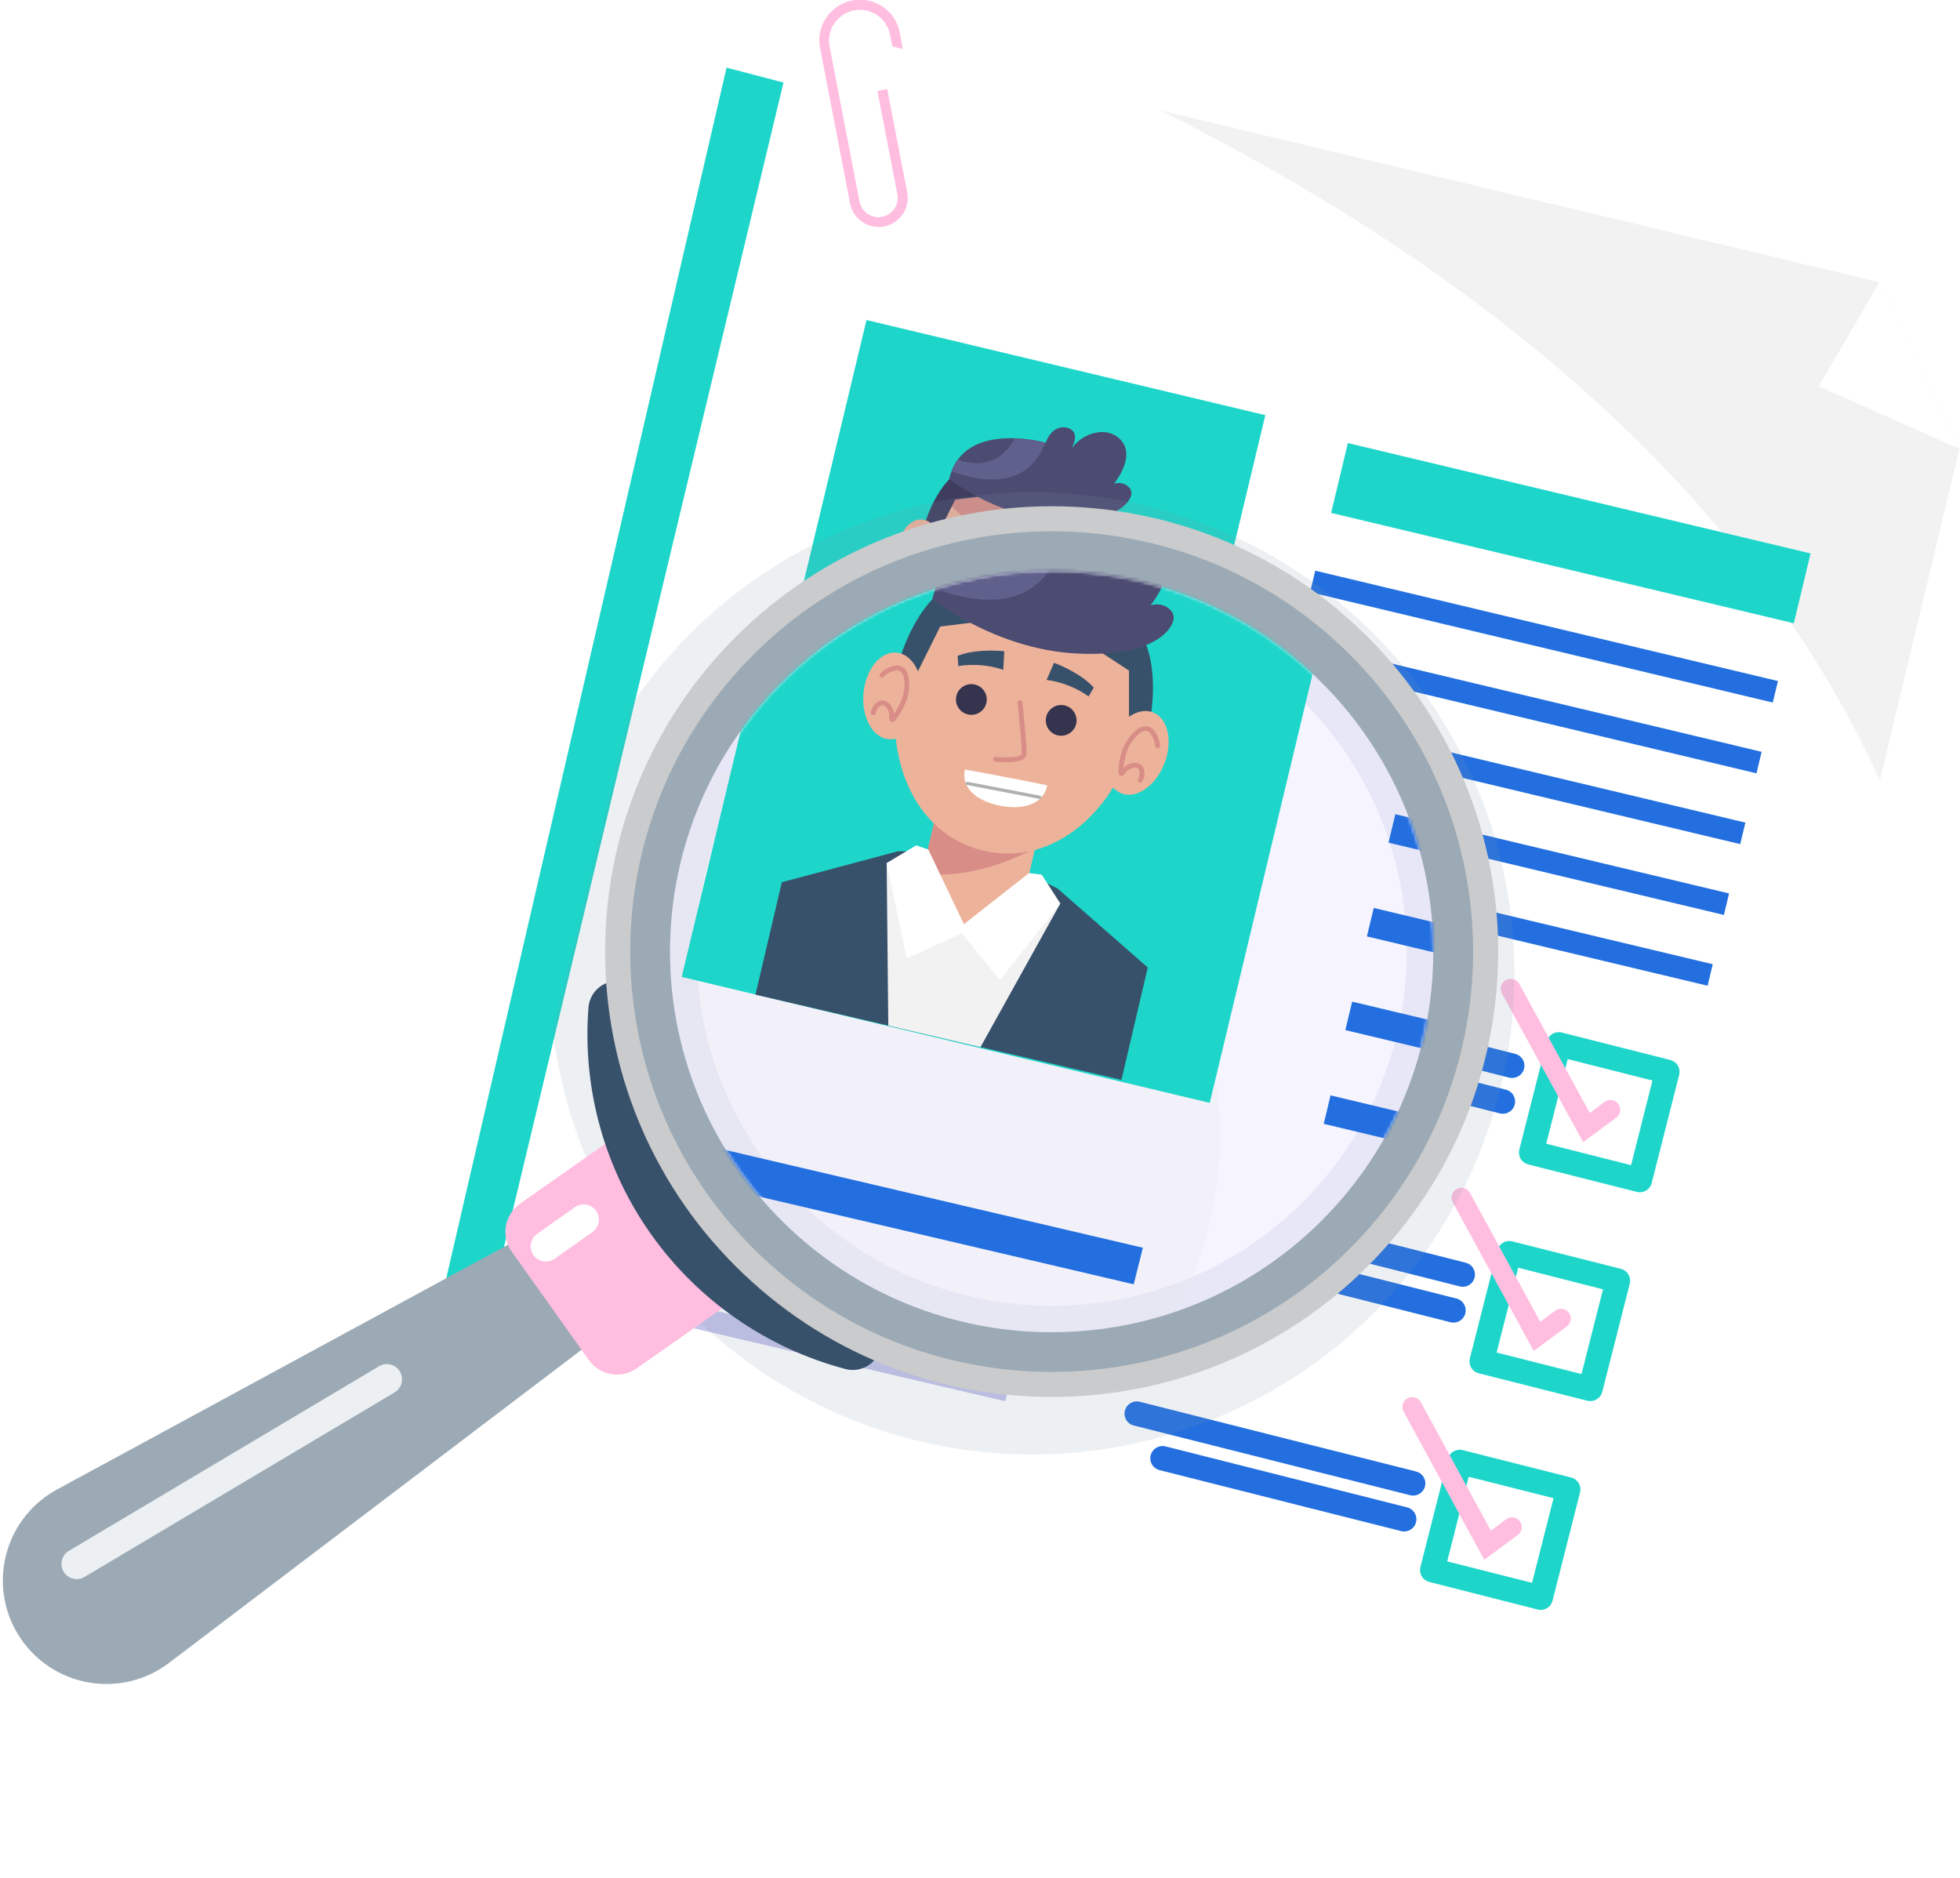 <svg width="644" height="617" viewBox="0 0 644 617" fill="none" xmlns="http://www.w3.org/2000/svg">
<g clip-path="url(#clip0_241_128)">
<path d="M134.971 470.256L238.723 22.222L589.607 114.021L473.538 530.418L134.971 470.256Z" fill="#1DD6C9"/>
<g filter="url(#filter0_d_241_128)">
<path d="M261.153 7.606L617.536 92.683L643.82 147.45L532.202 612.392L138.521 518.406L261.153 7.606Z" fill="white"/>
</g>
<path d="M617.536 92.683L643.82 147.45L617.681 256.357C570.612 152.885 473.619 82.44 381.382 36.308L617.536 92.683Z" fill="#F2F2F2"/>
<path d="M643.82 147.45L597.605 126.868L617.536 92.683L643.82 147.45Z" fill="white"/>
<path d="M284.705 105.134L415.752 136.386L380.747 282.341L249.7 251.089L284.705 105.134Z" fill="#1DD6C9"/>
<path d="M303.289 219.953L310.932 219.873L320.301 222.558L321.946 229.713L326.574 224.021L336.168 225.742L342.989 229.199L365.371 248.768L358.84 276.666L331.186 270.218L295.662 261.953L268.007 255.505L274.538 227.623L303.289 219.953Z" fill="#3E3D5E"/>
<path d="M323.847 268.513L300.965 263.191L300.578 222.863L321.492 227.735L321.944 229.713L323.218 228.137L343.648 232.897L323.847 268.513Z" fill="#E8E7F7"/>
<path d="M326.533 246.297L323.682 241.722C322.709 240.16 321.154 239.049 319.359 238.631C317.564 238.213 315.676 238.523 314.11 239.493L309.522 242.337L316.042 252.798L326.533 246.297Z" fill="#3E3D5E"/>
<path d="M305.95 264.349L317.253 247.674L319.979 267.613L305.95 264.349Z" fill="#3E3D5E"/>
<path d="M304.642 226.465C303.465 231.53 310.109 237.431 319.51 239.618C328.911 241.805 337.473 239.457 338.666 234.376C339.86 229.295 333.2 223.41 323.799 221.223C314.398 219.036 305.835 221.384 304.642 226.465Z" fill="#EDB29A"/>
<path d="M338.652 213.859L335.685 226.545C335.306 228.2 334.601 229.763 333.613 231.145C332.625 232.526 331.372 233.699 329.927 234.596C328.482 235.493 326.873 236.096 325.194 236.37C323.514 236.644 321.797 236.584 320.141 236.193C318.483 235.814 316.917 235.113 315.533 234.128C314.149 233.144 312.973 231.896 312.074 230.457C311.175 229.018 310.57 227.416 310.294 225.743C310.018 224.07 310.076 222.359 310.465 220.708L313.4 208.006L338.652 213.859Z" fill="#EDB29A"/>
<path d="M337.411 219.165C326.575 224.889 317.415 226.159 310.304 225.597C310.055 223.965 310.121 222.3 310.498 220.692L313.4 208.006L338.652 213.859L337.411 219.165Z" fill="#D88D87"/>
<path d="M303.948 175.267C299.111 196.171 307.254 215.788 324.588 219.824C341.923 223.86 358.032 209.806 362.902 188.983C367.772 168.16 357.79 156.133 340.456 152.097C323.121 148.061 308.818 154.364 303.948 175.267Z" fill="#EDB29A"/>
<path d="M309.238 162.404C316.139 151.968 327.427 149.122 340.456 152.161C351.953 154.83 360.193 161.021 363.031 170.958C335.747 187.07 318.235 173.66 309.238 162.404Z" fill="#D88D87"/>
<path d="M366.015 187.327C366.015 187.327 369.143 171.746 362.193 163.899L349.083 167.485L360.693 175.075V188.951L366.015 187.327Z" fill="#3E3D5E"/>
<path d="M303.642 172.807C303.642 172.807 307.754 157.451 317.478 153.512L327.637 162.5L313.85 164.108L307.658 176.538L303.642 172.807Z" fill="#3E3D5E"/>
<path d="M340.149 186.523C339.978 187.257 340.029 188.025 340.295 188.73C340.561 189.435 341.031 190.046 341.645 190.485C342.259 190.924 342.99 191.171 343.745 191.196C344.501 191.221 345.246 191.022 345.888 190.625C346.53 190.227 347.039 189.649 347.351 188.963C347.664 188.277 347.765 187.514 347.643 186.77C347.521 186.027 347.18 185.336 346.664 184.786C346.149 184.235 345.481 183.849 344.745 183.677C344.256 183.563 343.749 183.546 343.253 183.627C342.757 183.708 342.282 183.886 341.855 184.15C341.429 184.414 341.058 184.76 340.765 185.167C340.473 185.575 340.263 186.035 340.149 186.523Z" fill="#34344F"/>
<path d="M317.866 181.41C317.695 182.144 317.746 182.912 318.012 183.617C318.278 184.322 318.748 184.932 319.362 185.371C319.976 185.81 320.707 186.058 321.462 186.083C322.217 186.107 322.963 185.909 323.605 185.511C324.247 185.114 324.756 184.535 325.068 183.849C325.381 183.163 325.482 182.4 325.36 181.657C325.237 180.913 324.897 180.223 324.381 179.672C323.865 179.122 323.198 178.736 322.462 178.564C321.973 178.449 321.466 178.432 320.97 178.513C320.474 178.594 319.999 178.772 319.572 179.036C319.145 179.301 318.775 179.646 318.482 180.054C318.19 180.461 317.98 180.922 317.866 181.41Z" fill="#34344F"/>
<path d="M331.572 179.883L332.233 189.997L338.184 190.945C338.184 190.945 336.861 196.589 331.508 196.589L335.136 192.505L329.782 192.103L331.572 179.883Z" fill="#D88D87"/>
<path d="M309.303 181.699C308.884 187.649 305.304 192.328 301.24 192.167C297.177 192.007 294.322 187.054 294.79 181.105C295.258 175.155 298.773 170.476 302.772 170.653C306.771 170.83 309.706 175.75 309.303 181.699Z" fill="#EDB29A"/>
<path d="M305.11 181.329C305.686 181.37 306.241 181.559 306.722 181.876C306.722 181.78 306.722 181.683 306.722 181.587C306.98 177.663 305.11 174.383 302.417 174.287C299.724 174.19 297.402 177.261 297.128 181.185C296.954 182.439 297.103 183.717 297.56 184.898C298.017 186.079 298.767 187.125 299.74 187.938C300.224 184.16 302.53 181.217 305.11 181.329Z" fill="#D88D87"/>
<path d="M356.098 192.585C353.824 198.101 354.953 203.841 358.613 205.449C362.274 207.057 367.095 203.841 369.369 198.406C371.642 192.971 370.514 187.15 366.853 185.542C363.193 183.934 358.371 187.086 356.098 192.585Z" fill="#EDB29A"/>
<path d="M360.017 194.113C359.46 193.867 358.847 193.778 358.243 193.856C358.243 193.856 358.243 193.679 358.356 193.582C359.855 189.948 363.032 187.858 365.451 188.935C367.87 190.013 368.676 193.759 367.063 197.457C366.661 198.646 365.961 199.713 365.03 200.557C364.099 201.401 362.967 201.995 361.742 202.281C363.145 198.808 362.387 195.158 360.017 194.113Z" fill="#D88D87"/>
<path d="M320.639 197.232C326.691 199.907 333.278 201.161 339.893 200.899C338.854 202.992 337.139 204.675 335.024 205.679C332.91 206.682 330.518 206.947 328.234 206.43C326.032 206.148 324.021 205.04 322.61 203.331C321.199 201.622 320.494 199.441 320.639 197.232Z" fill="#34344F"/>
<path d="M337.958 203.568L337.668 202.362L338.684 200.931C332.767 200.981 326.9 199.85 321.43 197.602L322.123 199.87L321.22 200.979C321.793 202.43 322.746 203.702 323.98 204.661C325.214 205.619 326.683 206.23 328.234 206.43C329.964 206.859 331.777 206.82 333.486 206.317C335.196 205.814 336.739 204.865 337.958 203.568Z" fill="#FBF2EB"/>
<path d="M321.751 200.32C323.831 201.685 326.178 202.595 328.637 202.989C333.99 204.13 336.699 203.294 337.764 202.78L337.667 202.362C330.669 204.114 322.122 199.869 322.122 199.869L321.751 200.32Z" fill="#DACEEA"/>
<path d="M350.679 181.523C347.59 179.336 344.015 177.929 340.262 177.422L342.1 173.177C342.1 173.177 348.55 175.509 351.969 179.32L350.679 181.523Z" fill="#3E3D5E"/>
<path d="M318.349 173.981C322.09 173.389 325.919 173.709 329.508 174.914L329.75 170.299C329.75 170.299 322.929 169.543 318.172 171.441L318.349 173.981Z" fill="#3E3D5E"/>
<path d="M311.897 157.355C311.897 157.355 327.507 169.817 347.583 170.862C367.658 171.907 371.851 164.269 371.77 161.954C371.69 159.638 368.545 158.014 365.998 158.931C365.998 158.931 372.964 150.601 368.69 145.054C364.417 139.507 355.565 141.935 351.823 147.739C351.823 147.739 354.855 142.996 351.985 141.131C349.114 139.265 345.212 140.729 343.583 145.456C343.616 145.456 316.413 137.706 311.897 157.355Z" fill="#4C4C72"/>
<path d="M312.656 154.814C333.426 162.372 340.827 152.467 343.439 145.408C340.177 144.585 336.837 144.106 333.474 143.977C330.701 149.058 325.153 154.621 314.688 151.02C313.84 152.186 313.156 153.463 312.656 154.814Z" fill="#60608C"/>
<path d="M300.578 222.863L307.867 218.474L310.882 219.519L319.735 238.026L335.892 225.34L339.053 225.742L343.648 232.897L328.7 251.903L319.203 240.294L305.545 246.5L300.578 222.863Z" fill="#F6F4FF"/>
<path d="M442.872 145.556L594.902 181.812L589.4 204.754L437.37 168.497L442.872 145.556Z" fill="#1DD6C9"/>
<path d="M432.151 187.476L584.182 223.732L582.486 230.801L430.456 194.545L432.151 187.476Z" fill="#236FE0"/>
<path d="M426.794 210.729L578.824 246.985L577.129 254.054L425.098 217.798L426.794 210.729Z" fill="#236FE0"/>
<path d="M421.452 233.982L573.482 270.239L571.787 277.307L419.757 241.051L421.452 233.982Z" fill="#236FE0"/>
<path d="M416.091 257.251L568.121 293.507L566.426 300.576L414.395 264.32L416.091 257.251Z" fill="#236FE0"/>
<path d="M410.733 280.504L562.764 316.76L561.068 323.829L409.038 287.572L410.733 280.504Z" fill="#236FE0"/>
<path d="M237.901 288.741L364.129 318.312L358.63 341.241L232.402 311.687L237.901 288.741Z" fill="#AEAED6"/>
<path d="M227.192 330.693L353.42 360.247L351.743 367.306L225.499 337.752L227.192 330.693Z" fill="#C4C4E8"/>
<path d="M221.84 353.944L348.084 383.498L346.391 390.573L220.147 361.003L221.84 353.944Z" fill="#C4C4E8"/>
<path d="M216.486 377.195L342.73 406.765L341.021 413.824L214.793 384.27L216.486 377.195Z" fill="#C4C4E8"/>
<path d="M211.131 400.462L337.375 430.017L335.682 437.076L209.438 407.521L211.131 400.462Z" fill="#C4C4E8"/>
<path d="M205.777 423.713L332.021 453.268L330.328 460.343L204.084 430.788L205.777 423.713Z" fill="#C4C4E8"/>
<path d="M512.138 343.043L547.84 352.064L538.793 387.665L503.091 378.643L512.138 343.043Z" fill="white"/>
<path d="M538.797 391.683C539.694 391.681 540.565 391.382 541.272 390.831C541.978 390.281 542.481 389.511 542.7 388.644L551.746 353.044C551.991 352.018 551.822 350.939 551.276 350.036C550.73 349.134 549.851 348.482 548.827 348.22L513.142 339.199C512.101 338.94 511 339.102 510.078 339.649C509.624 339.918 509.228 340.274 508.913 340.696C508.597 341.118 508.369 341.599 508.24 342.109L499.194 377.71C498.949 378.735 499.118 379.815 499.664 380.717C500.21 381.619 501.089 382.271 502.113 382.534L537.814 391.554C538.135 391.636 538.466 391.68 538.797 391.683ZM542.942 354.973L535.927 382.775L508.047 375.732L515.11 347.93L542.942 354.973Z" fill="#1DD6C9"/>
<path d="M496.822 354.121C497.812 354.13 498.771 353.776 499.515 353.125C500.26 352.475 500.739 351.574 500.86 350.595C500.982 349.615 500.738 348.625 500.174 347.814C499.611 347.002 498.768 346.426 497.806 346.194L406.924 323.296C406.402 323.136 405.853 323.084 405.31 323.141C404.767 323.199 404.241 323.367 403.765 323.634C403.288 323.9 402.871 324.261 402.539 324.693C402.207 325.125 401.966 325.621 401.832 326.148C401.697 326.676 401.672 327.226 401.756 327.764C401.841 328.302 402.035 328.817 402.326 329.278C402.617 329.74 402.999 330.137 403.448 330.446C403.897 330.756 404.405 330.971 404.941 331.079L495.758 353.992C496.106 354.08 496.463 354.123 496.822 354.121Z" fill="#236FE0"/>
<path d="M493.824 365.891C494.803 365.885 495.746 365.523 496.477 364.875C497.208 364.226 497.677 363.334 497.797 362.366C497.918 361.398 497.681 360.419 497.131 359.612C496.581 358.805 495.755 358.225 494.808 357.98L415.456 337.961C414.419 337.701 413.321 337.862 412.403 338.41C411.485 338.957 410.823 339.845 410.562 340.88C410.301 341.914 410.463 343.009 411.012 343.924C411.561 344.839 412.452 345.5 413.489 345.76L492.825 365.779C493.152 365.855 493.488 365.893 493.824 365.891Z" fill="#236FE0"/>
<path d="M520.171 375.201L531.056 367.162C531.396 366.909 531.682 366.593 531.899 366.23C532.117 365.867 532.26 365.465 532.321 365.047C532.383 364.629 532.361 364.203 532.257 363.793C532.154 363.384 531.97 362.998 531.717 362.659C531.464 362.32 531.146 362.035 530.782 361.818C530.419 361.601 530.016 361.458 529.596 361.397C529.177 361.336 528.75 361.358 528.339 361.461C527.928 361.565 527.542 361.748 527.202 362L522.364 365.65L499.176 323.2C498.964 322.829 498.682 322.504 498.344 322.243C498.006 321.981 497.62 321.788 497.207 321.676C496.795 321.563 496.364 321.532 495.939 321.585C495.515 321.639 495.105 321.775 494.734 321.986C494.362 322.197 494.036 322.479 493.773 322.816C493.511 323.153 493.318 323.538 493.205 323.95C493.092 324.361 493.061 324.79 493.115 325.214C493.168 325.637 493.304 326.045 493.516 326.416L520.171 375.201Z" fill="#FFBDE0"/>
<path d="M495.914 411.653L531.615 420.674L522.568 456.275L486.867 447.253L495.914 411.653Z" fill="white"/>
<path d="M522.559 460.278C523.454 460.278 524.323 459.98 525.029 459.433C525.736 458.886 526.24 458.12 526.461 457.256L535.508 421.655C535.752 420.63 535.583 419.55 535.038 418.648C534.492 417.746 533.612 417.094 532.589 416.831L496.888 407.811C495.852 407.553 494.756 407.714 493.84 408.261C492.924 408.809 492.259 409.691 491.986 410.721L482.94 446.321C482.695 447.346 482.864 448.426 483.41 449.328C483.955 450.231 484.835 450.883 485.858 451.145L521.559 460.166C521.887 460.243 522.223 460.281 522.559 460.278ZM526.703 423.569L519.641 451.386L491.744 444.327L498.839 416.462L526.703 423.569Z" fill="#1DD6C9"/>
<path d="M480.568 422.733C481.558 422.742 482.517 422.387 483.261 421.737C484.006 421.087 484.485 420.186 484.606 419.207C484.728 418.227 484.484 417.237 483.92 416.425C483.357 415.614 482.514 415.037 481.552 414.805L390.799 391.892C389.762 391.63 388.663 391.789 387.744 392.335C386.824 392.881 386.16 393.768 385.897 394.802C385.634 395.837 385.794 396.933 386.341 397.849C386.889 398.766 387.779 399.428 388.816 399.691L479.633 422.604C479.939 422.683 480.253 422.726 480.568 422.733Z" fill="#236FE0"/>
<path d="M477.586 434.503C478.565 434.496 479.507 434.135 480.238 433.486C480.969 432.838 481.439 431.946 481.559 430.978C481.68 430.009 481.443 429.031 480.893 428.224C480.343 427.417 479.517 426.837 478.57 426.592L399.218 406.573C398.696 406.413 398.146 406.36 397.603 406.418C397.06 406.476 396.534 406.643 396.058 406.91C395.582 407.177 395.165 407.537 394.833 407.969C394.5 408.402 394.26 408.897 394.125 409.425C393.991 409.953 393.965 410.502 394.05 411.04C394.135 411.578 394.329 412.094 394.619 412.555C394.91 413.016 395.292 413.413 395.741 413.723C396.191 414.032 396.699 414.247 397.234 414.355L476.586 434.374C476.912 434.465 477.248 434.508 477.586 434.503Z" fill="#236FE0"/>
<path d="M503.933 443.797L514.802 435.757C515.142 435.505 515.428 435.188 515.646 434.825C515.863 434.463 516.006 434.061 516.068 433.642C516.129 433.224 516.107 432.798 516.003 432.389C515.9 431.979 515.716 431.594 515.463 431.255C515.21 430.916 514.892 430.63 514.529 430.413C514.165 430.197 513.762 430.054 513.342 429.993C512.923 429.932 512.496 429.953 512.085 430.057C511.674 430.16 511.288 430.343 510.948 430.596L506.11 434.246L483.003 391.892C482.801 391.52 482.527 391.192 482.198 390.926C481.868 390.66 481.489 390.461 481.083 390.341C480.676 390.22 480.25 390.181 479.828 390.225C479.407 390.269 478.998 390.396 478.625 390.598C478.252 390.799 477.923 391.072 477.656 391.401C477.389 391.729 477.19 392.107 477.069 392.512C476.949 392.918 476.909 393.343 476.954 393.763C476.998 394.184 477.125 394.592 477.327 394.963L503.933 443.797Z" fill="#FFBDE0"/>
<path d="M479.67 480.263L515.371 489.284L506.324 524.885L470.622 515.863L479.67 480.263Z" fill="white"/>
<path d="M506.305 528.89C507.195 528.871 508.053 528.557 508.745 527.998C509.437 527.439 509.923 526.667 510.127 525.803L519.173 490.219C519.418 489.196 519.251 488.118 518.709 487.216C518.166 486.314 517.291 485.66 516.27 485.395L480.569 476.374C479.541 476.121 478.454 476.286 477.547 476.832C476.64 477.377 475.987 478.259 475.731 479.284L466.685 514.869C466.441 515.894 466.609 516.974 467.155 517.876C467.701 518.778 468.58 519.43 469.604 519.693L505.289 528.761C505.619 528.855 505.962 528.898 506.305 528.89ZM510.449 492.18L503.386 519.982L475.506 512.939L482.569 485.137L510.449 492.18Z" fill="#1DD6C9"/>
<path d="M464.332 491.328C465.311 491.321 466.253 490.96 466.984 490.311C467.715 489.663 468.185 488.771 468.305 487.803C468.426 486.835 468.189 485.856 467.639 485.049C467.089 484.242 466.263 483.662 465.316 483.417L374.499 460.504C373.985 460.375 373.451 460.348 372.927 460.425C372.404 460.502 371.9 460.681 371.446 460.952C370.991 461.223 370.595 461.581 370.279 462.004C369.963 462.428 369.734 462.91 369.605 463.422C369.476 463.934 369.449 464.466 369.526 464.989C369.603 465.511 369.783 466.013 370.054 466.466C370.326 466.92 370.685 467.315 371.11 467.63C371.535 467.945 372.018 468.173 372.531 468.302L463.365 491.216C463.682 491.289 464.007 491.327 464.332 491.328Z" fill="#236FE0"/>
<path d="M461.332 503.115C462.322 503.124 463.28 502.769 464.025 502.119C464.77 501.469 465.248 500.568 465.37 499.589C465.491 498.609 465.247 497.619 464.684 496.807C464.121 495.996 463.278 495.419 462.316 495.187L382.98 475.168C381.943 474.906 380.843 475.065 379.924 475.611C379.005 476.157 378.341 477.045 378.078 478.079C377.815 479.113 377.974 480.209 378.522 481.126C379.069 482.042 379.959 482.705 380.996 482.967L460.348 502.986C460.67 503.068 461 503.112 461.332 503.115Z" fill="#236FE0"/>
<path d="M487.68 512.409L498.564 504.369C498.93 504.127 499.241 503.813 499.481 503.447C499.72 503.081 499.882 502.67 499.957 502.239C500.031 501.808 500.017 501.367 499.915 500.942C499.813 500.516 499.625 500.117 499.363 499.766C499.1 499.416 498.769 499.123 498.389 498.905C498.01 498.686 497.589 498.547 497.154 498.497C496.718 498.446 496.277 498.484 495.857 498.609C495.437 498.734 495.047 498.943 494.711 499.223L489.873 502.873L466.766 460.52C466.336 459.811 465.65 459.294 464.848 459.077C464.047 458.861 463.192 458.961 462.463 459.356C461.733 459.752 461.185 460.413 460.932 461.202C460.68 461.991 460.742 462.847 461.106 463.591L487.68 512.409Z" fill="#FFBDE0"/>
<path d="M271.472 5.837C272.94 3.635 275.035 1.92 277.486 0.912C279.938 -0.096 282.636 -0.351 285.234 0.179C287.832 0.71 290.212 2.001 292.069 3.888C293.927 5.776 295.177 8.173 295.66 10.773L296.627 16.08L293.193 15.259L292.435 11.384C291.926 8.763 290.395 6.45 288.178 4.952C285.961 3.461 283.242 2.906 280.615 3.41C277.989 3.913 275.67 5.433 274.165 7.638C273.409 8.729 272.878 9.959 272.601 11.256C272.324 12.553 272.308 13.892 272.552 15.195L278.793 47.467L282.421 66.232C282.741 67.875 283.702 69.325 285.093 70.262C286.483 71.2 288.19 71.549 289.839 71.233C291.487 70.913 292.94 69.955 293.88 68.569C294.821 67.182 295.171 65.48 294.854 63.836L288.291 29.876L291.516 29.265L298.079 63.241C298.556 65.723 298.026 68.292 296.605 70.385C295.184 72.477 292.988 73.921 290.5 74.4C289.904 74.51 289.299 74.563 288.694 74.561C286.475 74.558 284.326 73.786 282.615 72.378C280.903 70.971 279.735 69.014 279.309 66.843L275.358 46.325L269.456 15.774C269.116 14.067 269.119 12.31 269.465 10.604C269.811 8.898 270.494 7.278 271.472 5.837Z" fill="#FFBDE0"/>
<g style="mix-blend-mode:multiply" opacity="0.14">
<path d="M430.758 448.749C408.343 464.573 382.191 474.322 354.863 477.042C327.535 479.762 299.967 475.359 274.858 464.265C249.749 453.17 227.959 435.765 211.621 413.751C195.284 391.738 184.958 365.872 181.655 338.685L207.327 231.82C220.263 212.553 237.29 196.36 257.202 184.387C277.115 172.415 299.424 164.956 322.549 162.541C345.675 160.125 369.05 162.811 391.018 170.408C412.986 178.006 433.009 190.328 449.669 206.503C466.328 222.678 479.216 242.309 487.419 264.004C495.621 285.7 498.938 308.929 497.133 332.045C495.328 355.161 488.447 377.598 476.976 397.766C465.506 417.935 449.727 435.34 430.758 448.749Z" fill="#7991A5"/>
</g>
<path d="M189.28 396.788L18.732 489.32C10.798 493.624 4.901 500.901 2.337 509.55C-0.226 518.199 0.754 527.511 5.063 535.437C9.372 543.364 16.656 549.256 25.313 551.817C33.97 554.378 43.291 553.398 51.225 549.094C52.726 548.261 54.167 547.324 55.537 546.291L210.087 428.992C213.97 426.07 216.601 421.786 217.452 417.004C218.302 412.222 217.308 407.295 214.67 403.215C212.032 399.135 207.946 396.204 203.233 395.011C198.52 393.819 193.53 394.453 189.266 396.787L189.28 396.788Z" fill="#9CAAB5"/>
<path d="M127.096 453.131L25.197 513.764" stroke="#ECF0F2" stroke-width="10" stroke-miterlimit="10" stroke-linecap="round"/>
<path d="M251.946 419.516L209.181 449.553C206.749 451.252 203.742 451.926 200.814 451.429C197.887 450.933 195.273 449.305 193.54 446.9L168.094 411.107C166.393 408.679 165.719 405.68 166.22 402.76C166.721 399.84 168.357 397.235 170.771 395.51L213.535 365.457C215.97 363.76 218.978 363.088 221.906 363.588C224.834 364.088 227.446 365.718 229.177 368.126L254.622 403.919C256.324 406.347 256.998 409.346 256.496 412.266C255.995 415.186 254.36 417.791 251.946 419.516Z" fill="#FFBDE0"/>
<path d="M289.516 442.189C289.299 443.481 288.815 444.714 288.093 445.808C287.372 446.903 286.429 447.836 285.326 448.547C284.223 449.258 282.984 449.732 281.686 449.938C280.389 450.145 279.063 450.08 277.793 449.747C252.002 442.923 229.428 427.297 214 405.587C198.572 383.878 191.269 357.46 193.361 330.934C193.467 329.63 193.845 328.361 194.47 327.21C195.095 326.059 195.954 325.05 196.992 324.249C198.03 323.447 199.224 322.869 200.497 322.553C201.771 322.237 203.097 322.189 204.391 322.412L306.947 339.842L289.516 442.189Z" fill="#38516B"/>
<path d="M238.206 377.677C237.505 376.696 236.443 376.031 235.252 375.829C234.061 375.627 232.839 375.905 231.852 376.6L218.597 385.958C220.806 389.785 223.209 393.548 225.821 397.214C228.434 400.88 231.272 404.482 234.19 407.875L247.445 398.533C248.43 397.834 249.096 396.775 249.299 395.588C249.501 394.4 249.223 393.181 248.526 392.197L238.206 377.677Z" fill="#706E6E"/>
<path d="M241.798 416.072C184.499 358.935 184.499 266.298 241.798 209.161C299.097 152.024 391.997 152.024 449.296 209.161C506.595 266.298 506.595 358.935 449.296 416.072C391.997 473.209 299.097 473.209 241.798 416.072Z" fill="#CACBCC"/>
<path d="M247.636 410.251C193.561 356.329 193.561 268.904 247.636 214.982C301.711 161.06 389.383 161.06 443.458 214.982C497.533 268.904 497.533 356.329 443.458 410.251C389.383 464.172 301.711 464.172 247.636 410.251Z" fill="#9CAAB5"/>
<path d="M256.881 401.029C207.914 352.2 207.914 273.033 256.881 224.203C305.849 175.374 385.241 175.374 434.209 224.203C483.177 273.033 483.177 352.2 434.209 401.03C385.241 449.859 305.849 449.859 256.881 401.029Z" fill="#E8E7F7"/>
<path d="M263.041 394.889C217.473 349.451 217.473 275.781 263.041 230.343C308.608 184.905 382.487 184.905 428.054 230.343C473.621 275.781 473.621 349.451 428.054 394.889C382.487 440.328 308.608 440.328 263.041 394.889Z" fill="#F6F4FF"/>
<g style="mix-blend-mode:color-dodge" opacity="0.2">
<path d="M399.119 393.693C396.916 406.64 392.677 419.16 386.557 430.789C362.806 438.977 337.135 439.862 312.873 433.328C288.612 426.794 266.878 413.143 250.49 394.144C234.101 375.146 223.815 351.676 220.963 326.778C218.111 301.88 222.826 276.702 234.497 254.508C255.081 247.412 277.164 245.784 298.572 249.783C319.979 253.783 339.974 263.273 356.586 277.318C373.198 291.364 385.857 309.481 393.314 329.886C400.772 350.292 402.773 372.282 399.119 393.693Z" fill="#E0E5E8"/>
</g>
<path d="M191.781 400.655L179.365 409.435" stroke="white" stroke-width="10" stroke-linecap="round" stroke-linejoin="round"/>
<g style="mix-blend-mode:color-dodge" opacity="0.62">
<path d="M285.888 231.82C288.371 241.467 307.383 244.973 328.362 239.602C349.341 234.232 364.305 222.075 361.773 212.412C359.242 202.748 340.279 199.258 319.316 204.629C298.353 210 283.405 222.156 285.888 231.82Z" fill="#E0E5E8"/>
</g>
<mask id="mask0_241_128" style="mask-type:luminance" maskUnits="userSpaceOnUse" x="220" y="187" width="251" height="251">
<path d="M256.881 401.029C207.914 352.2 207.914 273.032 256.881 224.203C305.849 175.374 385.241 175.374 434.209 224.203C483.177 273.032 483.177 352.2 434.209 401.029C385.241 449.858 305.849 449.858 256.881 401.029Z" fill="white"/>
</mask>
<g mask="url(#mask0_241_128)">
<path d="M270.343 127.671L443.844 169.047L397.493 362.309L223.992 320.932L270.343 127.671Z" fill="#1DD6C9"/>
<path d="M294.949 279.672L305.059 279.56L317.476 283.129L319.637 292.584L325.78 285.059L338.487 287.342L347.517 291.909L377.123 317.829L368.48 354.764L331.876 346.226L284.838 335.276L248.218 326.753L256.877 289.835L294.949 279.672Z" fill="#38516B"/>
<path d="M322.169 343.975L291.87 336.916L291.338 283.531L319.041 289.979L319.637 292.584L321.331 290.51L348.389 296.813L322.169 343.975Z" fill="#F2F2F2"/>
<path d="M316.41 305.722C303.974 302.827 295.167 295.033 296.74 288.314C298.314 281.594 309.67 278.494 322.107 281.389C334.543 284.284 343.35 292.078 341.777 298.797C340.204 305.517 328.847 308.617 316.41 305.722Z" fill="#EDB29A"/>
<path d="M341.762 271.616L337.827 288.419C336.795 292.828 334.05 296.648 330.195 299.039C326.339 301.431 321.69 302.197 317.268 301.171C312.846 300.142 309.015 297.404 306.617 293.56C304.22 289.715 303.451 285.079 304.48 280.669L308.415 263.866L341.762 271.616Z" fill="#EDB29A"/>
<path d="M340.117 278.627C325.782 286.217 313.655 287.889 304.238 287.133C303.905 284.994 303.988 282.81 304.48 280.701L308.415 263.898L341.762 271.649L340.117 278.627Z" fill="#D88D87"/>
<path d="M295.821 220.483C289.371 248.044 300.191 274.141 323.234 279.495C346.277 284.85 367.498 266.23 373.948 238.653C380.398 211.077 367.191 195.238 344.229 189.803C321.267 184.369 302.271 192.955 295.821 220.483Z" fill="#EDB29A"/>
<path d="M377.898 236.483C377.898 236.483 382.059 215.853 372.851 205.465L355.484 210.192L370.948 220.29V238.669L377.898 236.483Z" fill="#38516B"/>
<path d="M295.417 217.252C295.417 217.252 300.851 196.911 313.719 191.669L327.184 203.584L308.93 205.819L300.738 222.285L295.417 217.252Z" fill="#38516B"/>
<path d="M343.744 235.502C343.515 236.474 343.58 237.492 343.932 238.428C344.283 239.363 344.905 240.174 345.719 240.756C346.532 241.339 347.501 241.668 348.502 241.702C349.503 241.736 350.492 241.473 351.343 240.946C352.194 240.419 352.87 239.652 353.284 238.743C353.698 237.833 353.832 236.821 353.669 235.836C353.506 234.85 353.054 233.935 352.369 233.205C351.685 232.476 350.799 231.966 349.823 231.739C348.517 231.435 347.143 231.661 346.003 232.366C344.863 233.072 344.051 234.199 343.744 235.502Z" fill="#34344F"/>
<path d="M314.234 228.636C314.005 229.608 314.07 230.627 314.422 231.562C314.773 232.497 315.395 233.308 316.209 233.891C317.023 234.474 317.991 234.803 318.992 234.836C319.994 234.87 320.982 234.607 321.833 234.08C322.685 233.553 323.36 232.787 323.774 231.877C324.188 230.967 324.322 229.956 324.159 228.97C323.997 227.984 323.544 227.069 322.86 226.34C322.175 225.61 321.289 225.1 320.313 224.873C319.007 224.569 317.633 224.795 316.493 225.5C315.353 226.206 314.541 227.334 314.234 228.636Z" fill="#34344F"/>
<path d="M302.898 229.006C302.35 236.885 297.625 243.075 292.32 242.866C287.015 242.657 283.145 236.081 283.677 228.218C284.209 220.355 288.95 214.148 294.255 214.373C299.56 214.598 303.43 221.143 302.898 229.006Z" fill="#EDB29A"/>
<path d="M364.869 243.445C361.853 250.729 363.337 258.383 368.191 260.538C373.044 262.692 379.478 258.512 382.445 251.211C385.412 243.911 383.961 236.273 379.107 234.135C374.254 231.996 367.868 236.145 364.869 243.445Z" fill="#EDB29A"/>
<path d="M357.692 228.78C353.598 225.888 348.861 224.028 343.888 223.362L346.323 217.734C346.323 217.734 354.87 220.837 359.385 225.87L357.692 228.78Z" fill="#38516B"/>
<path d="M314.881 218.811C319.833 218.024 324.902 218.449 329.652 220.049L329.975 213.939C329.975 213.939 320.944 212.926 314.64 215.45L314.881 218.811Z" fill="#38516B"/>
<path d="M306.334 196.798C306.334 196.798 327.006 213.296 353.58 214.678C380.155 216.061 385.734 205.947 385.653 202.876C385.573 199.805 381.461 197.666 378.01 198.872C378.01 198.872 387.234 187.858 381.574 180.509C375.914 173.161 364.207 176.361 359.24 184.063C359.24 184.063 363.272 177.776 359.466 175.316C355.661 172.855 350.484 174.785 348.34 181.04C348.34 181.04 312.316 170.765 306.334 196.798Z" fill="#4C4C72"/>
<path d="M307.351 193.421C334.845 203.439 344.649 190.334 348.1 180.976C343.783 179.878 339.361 179.242 334.909 179.078C331.233 185.8 323.896 193.164 310.028 188.405C308.914 189.949 308.014 191.637 307.351 193.421Z" fill="#60608C"/>
<path d="M291.338 283.531L301.013 277.727L305.012 279.093L316.719 303.599L338.101 286.812L342.293 287.342L348.389 296.813L328.571 321.962L316.009 306.606L297.933 314.822L291.338 283.531Z" fill="white"/>
<path d="M465.537 236.678L666.844 284.685L664.601 294.037L463.294 246.03L465.537 236.678Z" fill="#C4C4E8"/>
<path d="M458.469 267.476L659.775 315.483L657.532 324.835L456.226 276.828L458.469 267.476Z" fill="#236FE0"/>
<path d="M451.367 298.271L652.674 346.278L650.431 355.63L449.125 307.623L451.367 298.271Z" fill="#236FE0"/>
<path d="M444.283 329.053L645.59 377.061L643.347 386.412L442.041 338.405L444.283 329.053Z" fill="#236FE0"/>
<path d="M437.184 359.848L638.49 407.855L636.247 417.207L434.941 369.199L437.184 359.848Z" fill="#236FE0"/>
<path d="M208.374 370.763L375.512 409.901L372.511 421.915L205.373 382.777L208.374 370.763Z" fill="#236FE0"/>
<path d="M194.183 426.286L361.32 465.424L359.079 474.782L191.941 435.644L194.183 426.286Z" fill="#C4C4E8"/>
<path d="M551.178 457.32C552.48 457.321 553.738 456.847 554.714 455.987C555.691 455.128 556.318 453.942 556.479 452.653C556.639 451.365 556.322 450.062 555.586 448.99C554.85 447.919 553.747 447.153 552.484 446.836L432.255 416.461C431.575 416.289 430.868 416.252 430.174 416.353C429.48 416.453 428.812 416.689 428.21 417.046C427.607 417.404 427.081 417.877 426.661 418.437C426.242 418.997 425.937 419.635 425.764 420.312C425.592 420.99 425.555 421.695 425.655 422.387C425.756 423.08 425.992 423.745 426.351 424.346C426.71 424.947 427.183 425.472 427.745 425.89C428.307 426.308 428.946 426.612 429.626 426.784L549.856 457.159C550.288 457.267 550.732 457.321 551.178 457.32Z" fill="#C4C4E8"/>
<path d="M547.213 472.917C548.515 472.918 549.773 472.444 550.75 471.585C551.726 470.725 552.353 469.539 552.514 468.251C552.675 466.962 552.357 465.659 551.621 464.588C550.886 463.516 549.782 462.75 548.519 462.433L443.464 435.918C442.091 435.57 440.636 435.781 439.418 436.503C438.201 437.225 437.322 438.4 436.973 439.769C436.625 441.138 436.836 442.589 437.56 443.802C438.284 445.016 439.462 445.893 440.835 446.241L545.907 472.74C546.333 472.854 546.772 472.913 547.213 472.917Z" fill="#C4C4E8"/>
<path fill-rule="evenodd" clip-rule="evenodd" d="M317.03 252.8C321.564 253.606 326.077 254.444 330.569 255.314C335.08 256.181 339.58 257.045 344.085 257.996C342.701 264.842 335.204 265.973 328.7 264.724C322.147 263.444 315.646 259.646 317.03 252.8Z" fill="white"/>
<path fill-rule="evenodd" clip-rule="evenodd" d="M317.705 257.869C317.563 257.841 317.438 257.761 317.357 257.644C317.276 257.528 317.246 257.385 317.274 257.248C317.302 257.11 317.385 256.99 317.505 256.912C317.625 256.834 317.773 256.806 317.915 256.833L341.691 261.399C341.833 261.426 341.959 261.507 342.039 261.624C342.12 261.74 342.15 261.883 342.122 262.02C342.095 262.157 342.011 262.278 341.891 262.356C341.771 262.434 341.624 262.462 341.482 262.435L317.705 257.869Z" fill="#AFB0B0"/>
<path fill-rule="evenodd" clip-rule="evenodd" d="M327.063 250.258C326.851 250.246 326.652 250.149 326.511 249.991C326.37 249.832 326.298 249.623 326.31 249.411C326.323 249.199 326.419 249.001 326.578 248.86C326.737 248.719 326.946 248.647 327.158 248.659C329.139 248.826 331.131 248.837 333.114 248.692C334.584 248.539 335.664 248.202 335.703 247.546C335.839 245.26 334.362 230.938 334.365 230.89C334.355 230.787 334.366 230.684 334.396 230.585C334.426 230.486 334.476 230.394 334.542 230.315C334.608 230.235 334.689 230.17 334.78 230.121C334.871 230.073 334.971 230.043 335.074 230.034C335.284 230.014 335.493 230.077 335.657 230.21C335.82 230.343 335.924 230.534 335.947 230.744C335.947 230.744 337.428 245.274 337.287 247.64C337.192 249.239 335.539 250.024 333.292 250.275C331.219 250.431 329.136 250.426 327.063 250.258Z" fill="#D88D87"/>
<path fill-rule="evenodd" clip-rule="evenodd" d="M381.145 244.869C381.181 245.078 381.133 245.294 381.011 245.467C380.889 245.641 380.703 245.76 380.494 245.796C380.284 245.833 380.069 245.785 379.895 245.663C379.721 245.541 379.603 245.355 379.566 245.146C379.446 243.463 378.777 241.866 377.662 240.6C377.451 240.408 377.2 240.265 376.926 240.183C376.653 240.102 376.364 240.083 376.082 240.129C375.328 240.284 374.631 240.642 374.067 241.165C371.947 243.097 370.462 245.625 369.805 248.416C369.489 249.688 369.253 250.978 369.1 252.28C370.025 251.326 371.255 250.726 372.577 250.581C373.194 250.541 373.81 250.651 374.375 250.901C374.941 251.179 375.399 251.636 375.677 252.202C375.954 252.916 376.069 253.683 376.011 254.447C375.954 255.212 375.726 255.953 375.345 256.618C375.259 256.811 375.101 256.963 374.904 257.04C374.707 257.117 374.488 257.114 374.294 257.03C374.198 256.988 374.111 256.927 374.039 256.851C373.967 256.775 373.911 256.685 373.874 256.587C373.837 256.489 373.82 256.384 373.824 256.28C373.828 256.175 373.853 256.072 373.898 255.977C374.173 255.52 374.348 255.01 374.409 254.48C374.471 253.95 374.418 253.414 374.254 252.906C374.137 252.651 373.934 252.445 373.68 252.324C373.37 252.188 373.03 252.136 372.693 252.171C372.062 252.255 371.457 252.477 370.921 252.821C370.385 253.165 369.932 253.623 369.592 254.162C369.426 254.436 369.181 254.655 368.889 254.789C368.773 254.855 368.643 254.893 368.51 254.9C368.376 254.908 368.243 254.884 368.121 254.832C367.998 254.779 367.889 254.699 367.803 254.597C367.716 254.496 367.654 254.376 367.622 254.246C367.514 253.953 367.46 253.644 367.461 253.331C367.551 251.567 367.828 249.818 368.287 248.113C369.031 244.988 370.702 242.162 373.082 240.004C373.871 239.304 374.832 238.827 375.867 238.622C376.378 238.539 376.9 238.572 377.397 238.719C377.893 238.866 378.35 239.122 378.733 239.469C380.119 240.949 380.969 242.85 381.145 244.869Z" fill="#D88D87"/>
<path fill-rule="evenodd" clip-rule="evenodd" d="M290.305 222.409C290.142 222.547 289.932 222.614 289.721 222.597C289.509 222.579 289.312 222.479 289.175 222.317C289.037 222.155 288.97 221.945 288.987 221.733C289.005 221.521 289.106 221.325 289.268 221.188C290.702 219.744 292.58 218.826 294.6 218.58C295.114 218.567 295.623 218.67 296.092 218.879C296.561 219.089 296.977 219.4 297.31 219.791C297.974 220.61 298.407 221.591 298.566 222.633C299.013 225.801 298.493 229.03 297.076 231.899C296.328 233.503 295.414 235.024 294.348 236.436C294.144 236.672 293.905 236.874 293.639 237.037C293.533 237.118 293.41 237.172 293.28 237.196C293.149 237.22 293.015 237.214 292.888 237.177C292.76 237.14 292.643 237.074 292.546 236.983C292.449 236.893 292.374 236.781 292.328 236.657C292.183 236.365 292.131 236.035 292.178 235.713C292.258 235.086 292.198 234.449 292.004 233.848C291.81 233.247 291.486 232.696 291.054 232.234C290.82 231.989 290.525 231.811 290.198 231.72C289.923 231.654 289.634 231.678 289.374 231.789C288.928 232.081 288.548 232.464 288.258 232.912C287.969 233.359 287.776 233.863 287.693 234.389C287.632 234.59 287.496 234.759 287.314 234.863C287.132 234.966 286.918 234.996 286.714 234.946C286.512 234.886 286.341 234.748 286.239 234.563C286.137 234.378 286.112 234.161 286.17 233.957C286.305 233.203 286.605 232.488 287.047 231.863C287.49 231.237 288.065 230.717 288.731 230.338C289.312 230.085 289.96 230.031 290.575 230.183C291.172 230.346 291.721 230.652 292.173 231.075C293.095 232.026 293.653 233.271 293.749 234.592C294.468 233.498 295.117 232.359 295.69 231.182C296.966 228.615 297.441 225.725 297.055 222.884C296.929 222.134 296.602 221.431 296.108 220.852C295.92 220.637 295.687 220.466 295.424 220.354C295.161 220.242 294.877 220.191 294.592 220.204C292.964 220.463 291.461 221.235 290.305 222.409Z" fill="#D88D87"/>
</g>
</g>
<defs>
<filter id="filter0_d_241_128" x="110.521" y="-16.394" width="561.299" height="660.786" filterUnits="userSpaceOnUse" color-interpolation-filters="sRGB">
<feFlood flood-opacity="0" result="BackgroundImageFix"/>
<feColorMatrix in="SourceAlpha" type="matrix" values="0 0 0 0 0 0 0 0 0 0 0 0 0 0 0 0 0 0 127 0" result="hardAlpha"/>
<feOffset dy="4"/>
<feGaussianBlur stdDeviation="14"/>
<feComposite in2="hardAlpha" operator="out"/>
<feColorMatrix type="matrix" values="0 0 0 0 0 0 0 0 0 0 0 0 0 0 0 0 0 0 0.04 0"/>
<feBlend mode="normal" in2="BackgroundImageFix" result="effect1_dropShadow_241_128"/>
<feBlend mode="normal" in="SourceGraphic" in2="effect1_dropShadow_241_128" result="shape"/>
</filter>
<clipPath id="clip0_241_128">
<rect width="644" height="617" fill="white" transform="matrix(-1 0 0 1 644 0)"/>
</clipPath>
</defs>
</svg>
